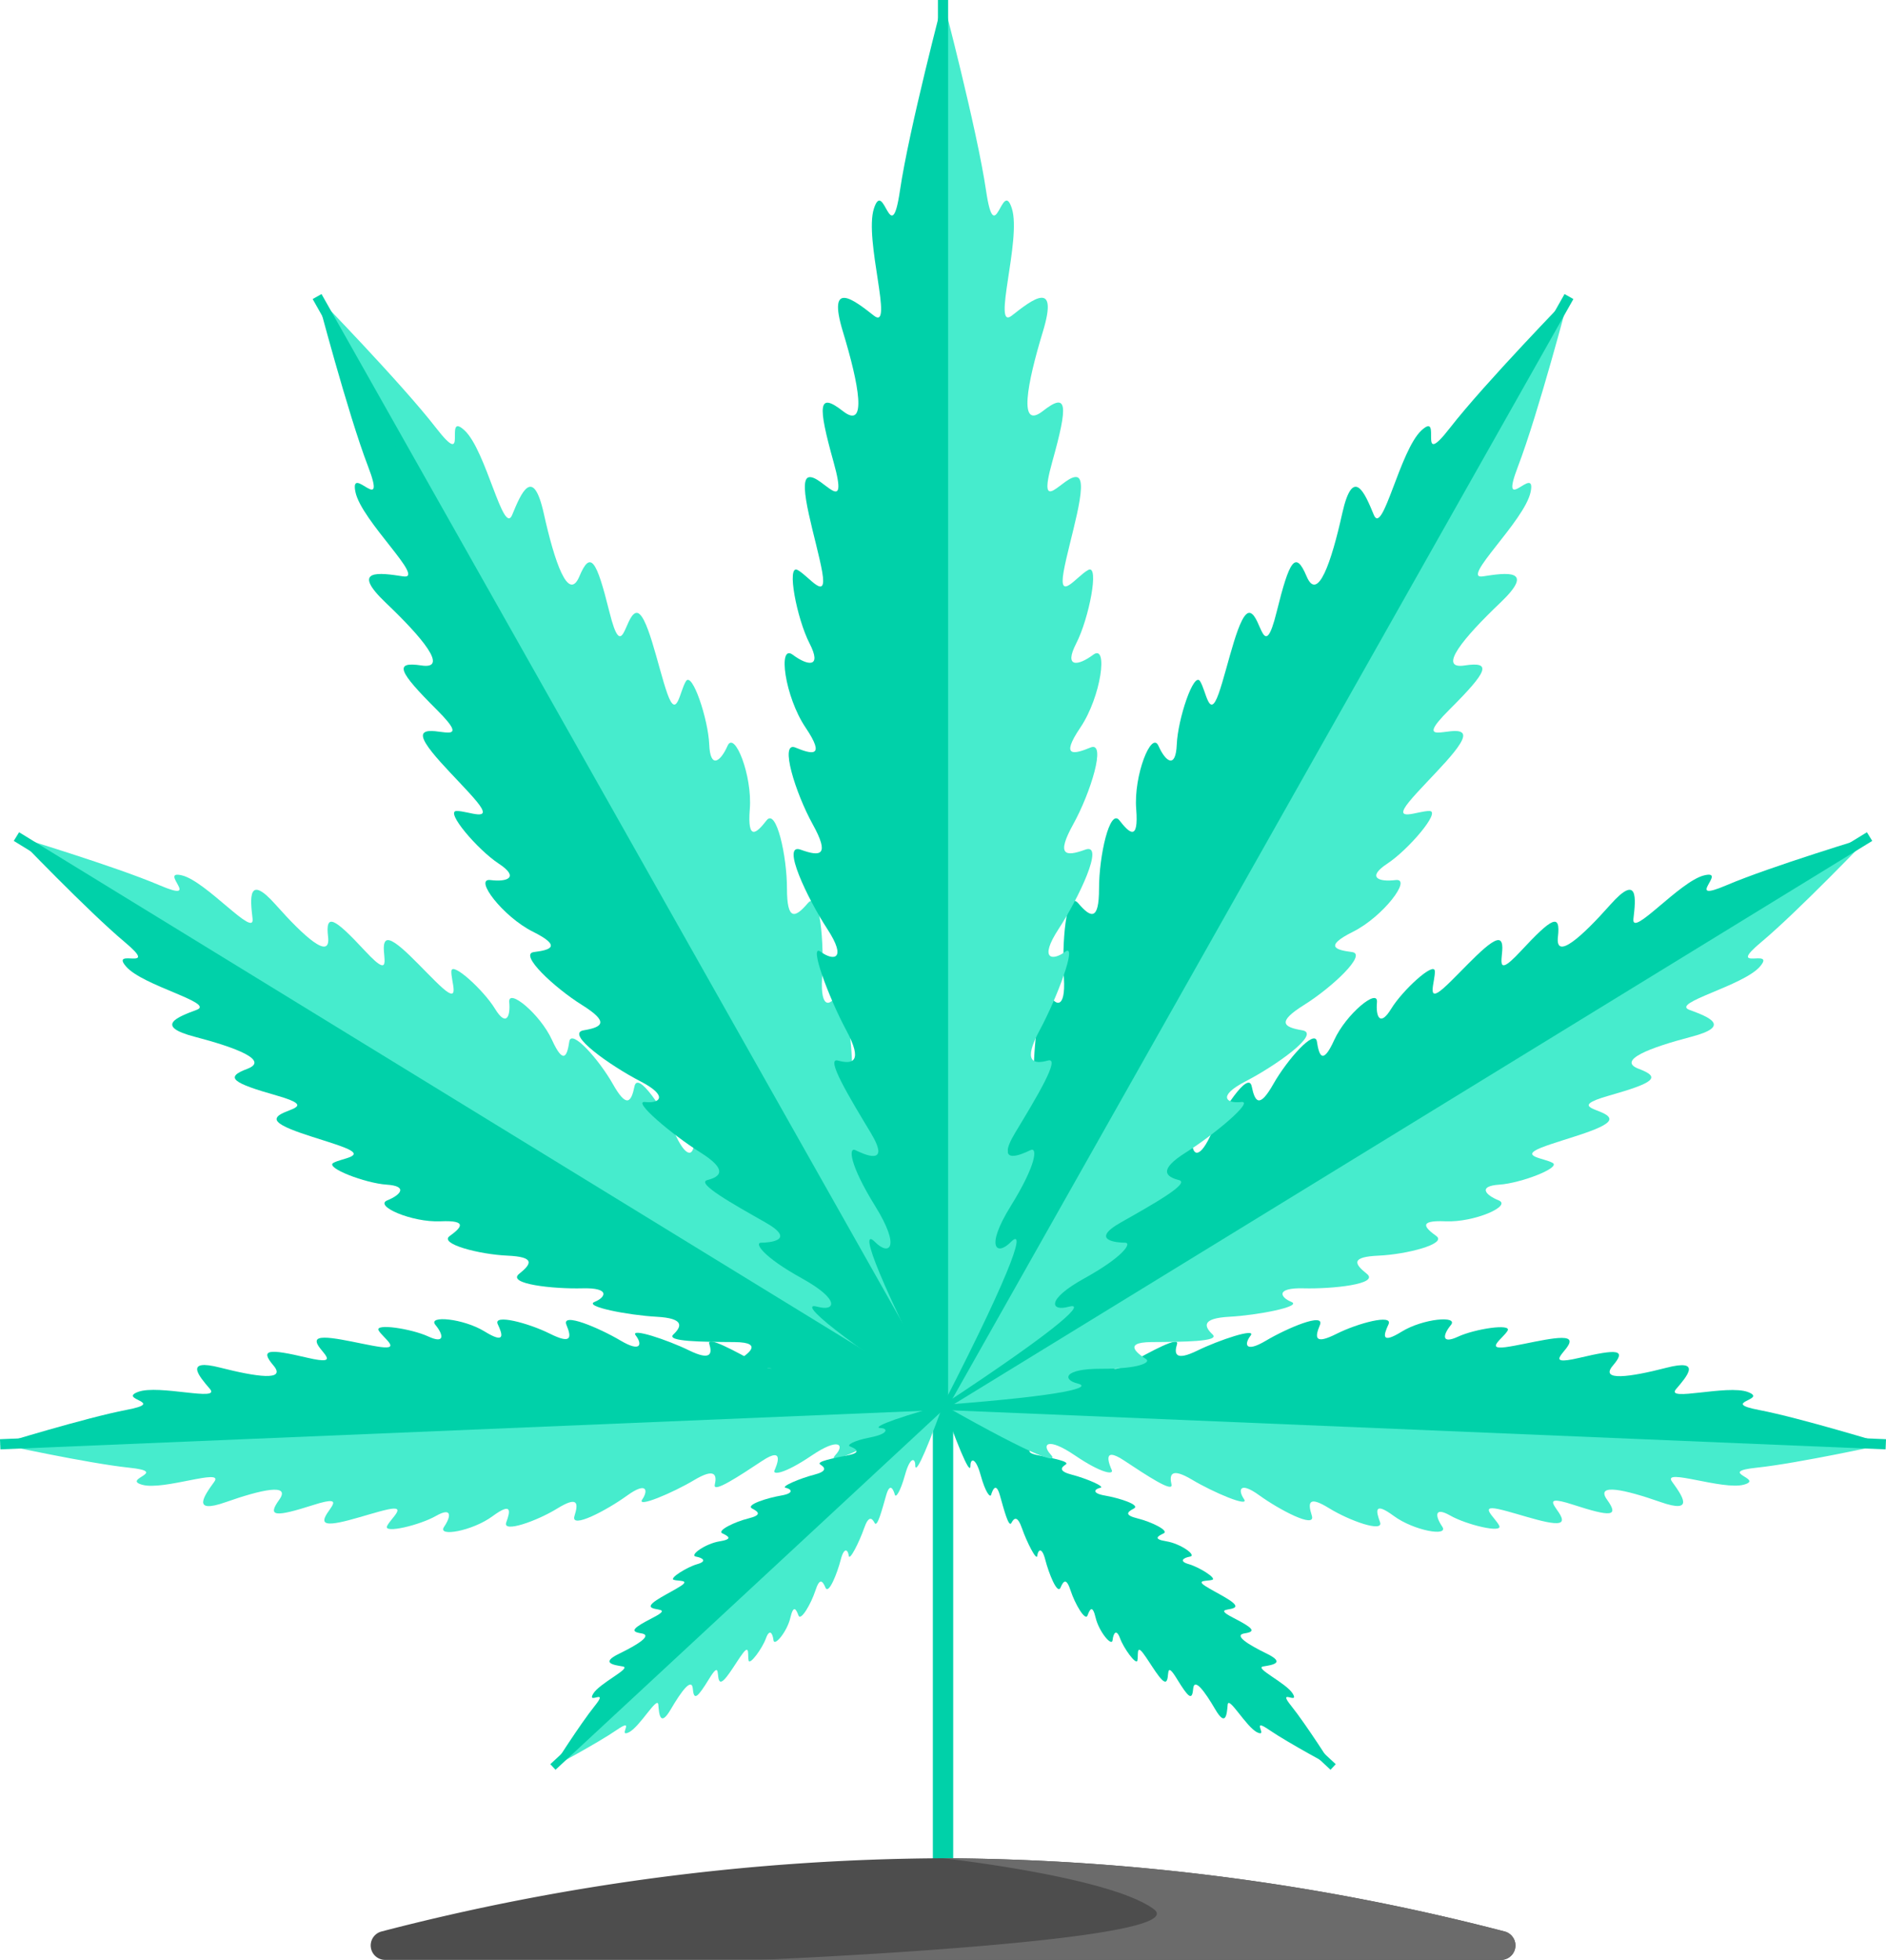 <svg id="Layer_1" data-name="Layer 1" xmlns="http://www.w3.org/2000/svg" viewBox="0 0 370.91 385.43"><defs><style>.cls-1,.cls-4,.cls-5,.cls-6{fill:none;stroke:#00d1a9;}.cls-1{stroke-linecap:round;stroke-width:4px;}.cls-2{fill:#46eccd;}.cls-3{fill:#00d1a9;}.cls-4{stroke-miterlimit:10;}.cls-4,.cls-6{stroke-width:2px;}.cls-5{stroke-width:1.5px;}.cls-7{fill:#4d4d4d;}.cls-8{fill:#6b6b6b;}</style></defs><g id="Component_1_1" data-name="Component 1 1"><g id="Group_616" data-name="Group 616"><g id="Group_615" data-name="Group 615"><path id="Path_27376" data-name="Path 27376" class="cls-1" d="M185.46,264.57V368.85"/><g id="Group_606" data-name="Group 606"><path id="Path_27351" data-name="Path 27351" class="cls-2" d="M185.46,276.28,0,284s17.28,3.78,25.39,4.63S23.8,290.84,28,292s16.14-3.37,14.14-.6-4.59,6.42,2.28,4,12.9-3.8,10.48-.44-.74,3.39,6.75,1,1.74,1.51,2.16,3.17,8.41-1.41,12.43-2.28.6,1.74-.12,3.27,6.43-.18,9.62-2,3,.08,1.59,2.15,5.59.81,9.53-2.09,3.49-.94,2.7,1.21,6-.25,10-2.71,4.27-1.24,3.42,1.45,6.39-1.15,10.33-4,4.2-1,3,.75,6.06-1.33,10.19-3.8,4.52-1.05,4.07.91c-.4,1.74,4.79-1.7,9.34-4.71s2.8,1,2.4,1.9,1.88.74,7.29-2.92,6.53-2.11,4.75-.18S166.58,287,185.46,276.28Z"/><path id="Path_27352" data-name="Path 27352" class="cls-3" d="M185.46,276.28,0,284s16.9-5.21,24.91-6.74-1.8-2,2.24-3.53,16.36,2,14.13-.59-5.1-6,2-4.19,13.17,2.72,10.48-.44-1-3.31,6.64-1.51,1.61-1.65,1.89-3.34,8.5.7,12.58,1.24.46-1.79-.4-3.25,6.43-.36,9.76,1.18,3-.34,1.4-2.28,5.51-1.27,9.67,1.29,3.56.64,2.59-1.43,6-.25,10.23,1.86,4.36.88,3.28-1.72,6.46.61,10.63,3.08,4.26.62,3-1,6.15.82,10.47,2.93,4.6.67,4-1.24c-.54-1.7,4.9,1.3,9.69,3.92s2.71-1.21,2.23-2.1,1.81-.9,7.51,2.3,6.68,1.55,4.75-.22S165.75,267.18,185.46,276.28Z"/><line id="Line_4" data-name="Line 4" class="cls-4" x1="0.04" y1="284.03" x2="185.46" y2="276.28"/></g><g id="Group_607" data-name="Group 607"><path id="Path_27353" data-name="Path 27353" class="cls-2" d="M185.46,276.28l-76.72,71.21s8.8-4.7,12.58-7.3.1,1.53,2.3.51,5.7-7.36,5.85-5.44.38,4.43,2.45.89,4.14-6.36,4.34-4,.92,1.73,3.24-2.06,1.3,0,2.09.57,3.09-3.68,4.5-5.53.9.52,1.14,1.45,2.7-2.43,3.4-4.38,1.32-1.06,1.48.34,2.7-1.7,3.32-4.38,1.15-1.68,1.6-.47,2.48-2.3,3.31-4.84,1.38-2.09,2-.63,2.32-2.83,3-5.48,1.44-1.95,1.58-.79,2.11-2.79,3-5.36,1.55-2.11,2.08-1.1,1.43-2.48,2.28-5.44,1.56-.6,1.72-.06S177,293.59,178,290s2-3.3,2-1.82S181.28,287.79,185.46,276.28Z"/><path id="Path_27354" data-name="Path 27354" class="cls-3" d="M185.46,276.28l-76.72,71.21s5.34-8.42,8.22-12-1.52-.22-.34-2.34,7.76-5.13,5.85-5.43-4.39-.71-.7-2.51,6.65-3.65,4.34-4-1.65-1.05,2.3-3.08.08-1.3-.41-2.13,3.9-2.81,5.85-4.08-.46-.93-1.36-1.24,2.63-2.51,4.62-3.07,1.16-1.24-.24-1.49,1.9-2.56,4.63-3,1.76-1,.58-1.56,2.48-2.3,5.07-2.94,2.19-1.22.78-1.95,3-2.1,5.69-2.56,2-1.3.9-1.52,2.94-1.9,5.57-2.57,2.21-1.4,1.25-2,2.58-1.25,5.59-1.87.72-1.51.19-1.72.45-1.05,4.07-1.76,3.43-1.78,2-1.83S173.67,279.59,185.46,276.28Z"/><path id="Path_27374" data-name="Path 27374" class="cls-5" d="M108.74,347.49l76.72-71.21"/></g><g id="Group_608" data-name="Group 608"><path id="Path_27355" data-name="Path 27355" class="cls-3" d="M185.46,276.28l76.72,71.21s-8.8-4.7-12.59-7.3-.1,1.53-2.3.51-5.69-7.36-5.85-5.44-.38,4.43-2.45.89-4.14-6.36-4.34-4-.92,1.73-3.24-2.06-1.3,0-2.09.57-3.09-3.68-4.5-5.53-.9.52-1.14,1.45-2.69-2.43-3.4-4.38-1.32-1.06-1.47.34-2.7-1.7-3.33-4.38-1.15-1.68-1.6-.47-2.48-2.3-3.31-4.84-1.38-2.09-2-.63-2.32-2.83-3-5.48-1.44-1.95-1.57-.79-2.11-2.79-3-5.36-1.56-2.11-2.09-1.1-1.43-2.48-2.27-5.44-1.56-.6-1.73-.06-1.08-.37-2.06-3.92-2-3.3-2-1.82S189.63,287.79,185.46,276.28Z"/><path id="Path_27356" data-name="Path 27356" class="cls-3" d="M185.46,276.28l76.72,71.21s-5.35-8.42-8.23-12,1.53-.22.34-2.34-7.76-5.13-5.85-5.43,4.39-.71.7-2.51-6.65-3.65-4.34-4,1.65-1.05-2.3-3.08-.08-1.3.42-2.13-3.9-2.81-5.86-4.08.46-.93,1.36-1.24-2.62-2.51-4.61-3.07-1.16-1.24.23-1.49-1.9-2.56-4.62-3-1.77-1-.59-1.56-2.48-2.3-5.07-2.94-2.19-1.22-.78-1.95-3-2.1-5.69-2.56-2-1.3-.9-1.52-2.93-1.9-5.56-2.57-2.22-1.4-1.26-2-2.58-1.25-5.59-1.87-.72-1.51-.19-1.72-.45-1.05-4.06-1.76-3.44-1.78-2-1.83S197.24,279.59,185.46,276.28Z"/><path id="Path_27375" data-name="Path 27375" class="cls-5" d="M262.18,347.49l-47.35-43.95-29.37-27.26"/></g><g id="Group_609" data-name="Group 609"><path id="Path_27357" data-name="Path 27357" class="cls-2" d="M185.46,276.28,370.87,284s-17.28,3.78-25.38,4.63,1.62,2.19-2.53,3.34-16.14-3.37-14.13-.59,4.58,6.41-2.29,4-12.9-3.8-10.48-.44.74,3.38-6.75.95-1.74,1.52-2.16,3.17-8.41-1.41-12.43-2.28-.6,1.74.13,3.27-6.44-.18-9.63-2-3,.09-1.59,2.16-5.59.81-9.53-2.09-3.49-.94-2.7,1.21-6-.25-10-2.72-4.27-1.23-3.41,1.45-6.4-1.15-10.34-4-4.2-1-3,.75-6.06-1.33-10.19-3.8-4.52-1.05-4.07.91c.4,1.74-4.79-1.7-9.34-4.71s-2.8,1-2.4,1.9-1.88.75-7.29-2.92-6.53-2.11-4.75-.18S204.33,287,185.46,276.28Z"/><path id="Path_27358" data-name="Path 27358" class="cls-3" d="M185.46,276.28,370.87,284S354,278.83,346,277.3s1.81-2-2.23-3.54-16.37,2-14.14-.59,5.1-6-1.94-4.18-13.18,2.71-10.49-.44,1-3.31-6.64-1.51-1.61-1.66-1.89-3.34-8.5.7-12.58,1.23-.45-1.78.4-3.24-6.43-.36-9.75,1.18-3-.34-1.41-2.28-5.51-1.28-9.67,1.29-3.56.64-2.59-1.44-6-.25-10.22,1.87-4.36.88-3.28-1.72-6.47.61-10.63,3.08-4.26.62-3-1-6.15.83-10.47,2.94-4.59.67-4-1.25c.54-1.7-4.91,1.3-9.7,3.92s-2.71-1.2-2.23-2.1-1.81-.9-7.5,2.3-6.69,1.56-4.76-.21S205.16,267.18,185.46,276.28Z"/><line id="Line_7" data-name="Line 7" class="cls-4" x1="370.87" y1="284.03" x2="185.46" y2="276.28"/></g><g id="Group_610" data-name="Group 610"><path id="Path_27359" data-name="Path 27359" class="cls-3" d="M185.46,276.28,367.68,164.52s-19.5,5.88-28.14,9.57.42-3.11-4.4-1.94-14.36,12.43-13.9,8.52,1-9-4.55-2.75-10.84,11.06-10.3,6.32-1.15-3.82-7.32,2.82-2.6-.55-3.95-2-7.68,6.13-11.23,9.27-1.59-1.41-1.71-3.36-6.37,3.79-8.57,7.4-3.07,1.6-2.81-1.28-6.08,2.32-8.41,7.45-3,2.9-3.4.29-5.88,3.61-8.57,8.36-3.6,3.64-4.25.46-5.79,4.74-8.17,9.78-3.68,3.33-3.48.94-5.34,4.74-8.12,9.54-4,3.59-4.61,1.36c-.58-2-3.86,4.4-6.75,10s-3.36.59-3.47-.57-2.32.31-5.7,7-5.39,5.78-4.69,2.85S198.44,254.92,185.46,276.28Z"/><path id="Path_27360" data-name="Path 27360" class="cls-2" d="M185.46,276.28,367.68,164.52s-14.08,14.71-21.29,20.74,3,1-.26,4.81-17.6,7.15-13.9,8.52,8.5,3.18.39,5.3-14.78,4.65-10.3,6.32,2.88,2.76-5.84,5.24-.69,2.57,0,4.43-8.95,4.06-13.36,5.81.54,2.05,2.23,3-6.27,4-10.48,4.28-2.82,2-.14,3.09-4.82,4.37-10.45,4.12-3.94,1.35-1.8,2.9-5.89,3.61-11.34,3.85-4.88,1.56-2.33,3.58-6.85,3-12.43,2.85-4.63,1.77-2.41,2.67-6.64,2.62-12.18,2.92-5,1.9-3.31,3.49c1.5,1.4-5.66,1.45-12,1.49s-2,2.73-1.07,3.36-1.32,1.92-8.84,1.89-7.6,2.18-4.67,2.89S210.39,274.39,185.46,276.28Z"/><line id="Line_8" data-name="Line 8" class="cls-4" x1="367.68" y1="164.52" x2="185.46" y2="276.28"/></g><g id="Group_611" data-name="Group 611"><path id="Path_27361" data-name="Path 27361" class="cls-2" d="M185.46,276.28,3.23,164.52s19.5,5.88,28.14,9.57S31,171,35.78,172.15s14.35,12.43,13.89,8.52-1-9,4.55-2.75,10.85,11.06,10.3,6.32,1.15-3.82,7.32,2.82,2.6-.55,4-2,7.67,6.13,11.23,9.27,1.58-1.41,1.7-3.36,6.37,3.79,8.57,7.4,3.07,1.6,2.81-1.28,6.08,2.32,8.42,7.45,3,2.9,3.39.29,5.89,3.61,8.57,8.36,3.6,3.64,4.25.46,5.79,4.74,8.18,9.78,3.68,3.33,3.47.94,5.35,4.74,8.12,9.54,4,3.59,4.61,1.36c.58-2,3.86,4.4,6.75,10s3.36.59,3.48-.57,2.31.31,5.7,7,5.39,5.78,4.68,2.85S172.47,254.92,185.46,276.28Z"/><path id="Path_27362" data-name="Path 27362" class="cls-3" d="M185.46,276.28,3.23,164.52s14.09,14.71,21.29,20.74-3,1,.27,4.81,17.59,7.15,13.9,8.52-8.5,3.18-.39,5.3,14.77,4.65,10.3,6.32-2.89,2.76,5.83,5.24.69,2.57,0,4.43,8.95,4.06,13.35,5.81-.54,2.05-2.22,3,6.26,4,10.48,4.28,2.81,2,.13,3.09,4.83,4.37,10.46,4.12,3.94,1.35,1.8,2.9,5.88,3.61,11.33,3.85,4.88,1.56,2.34,3.58,6.85,3,12.42,2.85,4.63,1.77,2.41,2.67,6.65,2.62,12.18,2.92,5,1.9,3.31,3.49c-1.5,1.4,5.67,1.45,12,1.49s2,2.73,1.06,3.36,1.32,1.92,8.85,1.89,7.6,2.18,4.66,2.89S160.52,274.39,185.46,276.28Z"/><path id="Path_27373" data-name="Path 27373" class="cls-6" d="M3.23,164.52,185.46,276.28"/></g><g id="Group_612" data-name="Group 612"><path id="Path_27363" data-name="Path 27363" class="cls-2" d="M185.46,276.28,62.36,58.33S79,75.43,85.73,84.12s1.35-3.43,5.62.51,7.63,20.89,9.38,16.62,4.09-9.82,6.22-.24,4.83,17.49,7,12.33,3.35-3.26,5.9,7,3,.91,5.17.21,4.37,10.65,6.23,15.88,2.43-.55,3.66-2.48,4.37,7.5,4.57,12.44,2.24,3.38,3.6.29,4.9,5.83,4.38,12.41,1.41,4.67,3.31,2.23,4,7,4,13.43,1.63,5.77,4.09,2.88,3.23,8.14,2.82,14.66,1.87,5.5,3,2.94,2.78,7.88,2.9,14.37,2,5.93,3.95,4c1.71-1.69,1.45,6.69,1.24,14.05s3.11,2.51,3.88,1.39,2.2,1.63,1.85,10.43,2.23,9,3.17,5.58S184.3,247,185.46,276.28Z"/><path id="Path_27364" data-name="Path 27364" class="cls-3" d="M185.46,276.28,62.36,58.33s6.06,23.07,10,33.33-3.62-.62-2.46,5.08,14,17.32,9.39,16.61-10.52-1.57-3.41,5.2,12.49,13.16,7,12.32-4.52,1.19,3,8.69-.75,3-2.48,4.55,6.85,9.24,10.37,13.53-1.72,1.79-4,1.85,4.16,7.62,8.3,10.34,1.74,3.66-1.62,3.24,2.46,7.21,8.36,10.16,3.27,3.61.2,4,4,7,9.42,10.39,4.11,4.37.36,5,5.3,7,11.1,10,3.74,4.44,1,4.1,5.32,6.45,10.82,9.9,4,4.79,1.41,5.45c-2.34.59,5,4.7,11.39,8.32s.54,4-.82,4,.26,2.72,8,7,6.53,6.55,3.13,5.6S161,260.18,185.46,276.28Z"/><path id="Path_27372" data-name="Path 27372" class="cls-6" d="M62.36,58.32l123.1,218"/></g><g id="Group_613" data-name="Group 613"><path id="Path_27365" data-name="Path 27365" class="cls-3" d="M185.46,276.28,308.56,58.33s-16.63,17.1-23.38,25.79-1.34-3.43-5.62.51-7.63,20.89-9.38,16.62-4.09-9.82-6.22-.24-4.82,17.49-7,12.33-3.35-3.26-5.89,7-3,.91-5.18.21-4.37,10.65-6.23,15.88-2.42-.55-3.66-2.48-4.37,7.5-4.57,12.44-2.23,3.38-3.6.29-4.9,5.83-4.38,12.41-1.41,4.67-3.31,2.23-4,7-4,13.43-1.63,5.77-4.09,2.88-3.23,8.14-2.82,14.66-1.87,5.5-3,2.94-2.78,7.88-2.9,14.37-2,5.93-3.94,4c-1.71-1.69-1.46,6.69-1.24,14.05s-3.11,2.51-3.89,1.39-2.2,1.63-1.84,10.43-2.24,9-3.18,5.58S186.61,247,185.46,276.28Z"/><path id="Path_27366" data-name="Path 27366" class="cls-2" d="M185.46,276.28,308.56,58.33s-6.07,23.07-10,33.33,3.62-.62,2.46,5.08-13.95,17.32-9.39,16.61,10.52-1.57,3.41,5.2-12.48,13.16-7,12.32,4.52,1.19-3,8.69.75,3,2.49,4.55-6.86,9.24-10.38,13.53,1.72,1.79,4,1.85-4.17,7.62-8.3,10.34-1.74,3.66,1.61,3.24-2.46,7.21-8.36,10.16-3.27,3.61-.2,4-4,7-9.42,10.39-4.11,4.37-.36,5-5.3,7-11.1,10-3.74,4.44-.95,4.1-5.32,6.45-10.82,9.9-4,4.79-1.4,5.45c2.33.59-5,4.7-11.39,8.32s-.55,4,.81,4-.26,2.72-8,7-6.54,6.55-3.14,5.6S209.91,260.18,185.46,276.28Z"/><path id="Path_27371" data-name="Path 27371" class="cls-6" d="M308.56,58.32l-123.1,218"/></g><g id="Group_614" data-name="Group 614"><path id="Path_27367" data-name="Path 27367" class="cls-3" d="M185.46,276.28V0s-6.7,25.46-8.47,37.47-3.15-2.56-5.12,3.54,4,24.22,0,21.07-9.25-7.22-6.1,3.15,4.86,19.42,0,15.62-5-1.32-1.84,10-2.36,2.5-4.85,3,1.57,12.6,2.62,18.64-2.62.79-4.85-.4-.14,9.59,2.36,14.44-.32,4.46-3.31,2.23-1.55,8.27,2.52,14.31,1.18,5.25-2,3.94,0,8.92,3.41,15.09,1.58,6.43-2.36,5,1.31,9.58,5.25,15.62,1.18,6.3-1.31,4.46,1.61,9.09,5,15.39,1.28,6.79-1.61,6c-2.56-.7,2.23,7.22,6.43,14.18s-1.62,4.1-3,3.44-1.22,2.76,3.89,11,2.73,9.84,0,7.09S170.69,247.54,185.46,276.28Z"/><path id="Path_27368" data-name="Path 27368" class="cls-2" d="M185.46,276.28V0s6.69,25.46,8.46,37.47S197.07,34.91,199,41s-4,24.21,0,21.06,9.25-7.22,6.1,3.15-4.86,19.43,0,15.62,5-1.31,1.84,10,2.36,2.49,4.85,3-1.57,12.6-2.62,18.64,2.62.79,4.86-.39.13,9.58-2.37,14.44S212,131,215,128.76s1.55,8.27-2.52,14.3-1.18,5.25,2,3.94,0,8.93-3.41,15.09-1.58,6.44,2.36,5-1.31,9.58-5.25,15.62-1.18,6.3,1.31,4.46-1.6,9.09-5,15.39-1.28,6.8,1.61,6c2.56-.7-2.23,7.22-6.43,14.17s1.62,4.1,3,3.45,1.23,2.75-3.89,11-2.73,9.85,0,7.09S200.22,247.54,185.46,276.28Z"/><line id="Line_12" data-name="Line 12" class="cls-4" x1="185.46" x2="185.46" y2="276.28"/></g></g><path id="Path_27369" data-name="Path 27369" class="cls-7" d="M185.46,365.44A446.38,446.38,0,0,0,75,379.85a2.84,2.84,0,0,0,.73,5.58H295.21a2.84,2.84,0,0,0,.73-5.58A446.31,446.31,0,0,0,185.46,365.44Z"/><path id="Path_27370" data-name="Path 27370" class="cls-8" d="M149.31,385.43h145.9a2.84,2.84,0,0,0,.72-5.58,446.24,446.24,0,0,0-110.48-14.41s32.77,3.61,41.45,10S149.31,385.43,149.31,385.43Z"/></g></g></svg>